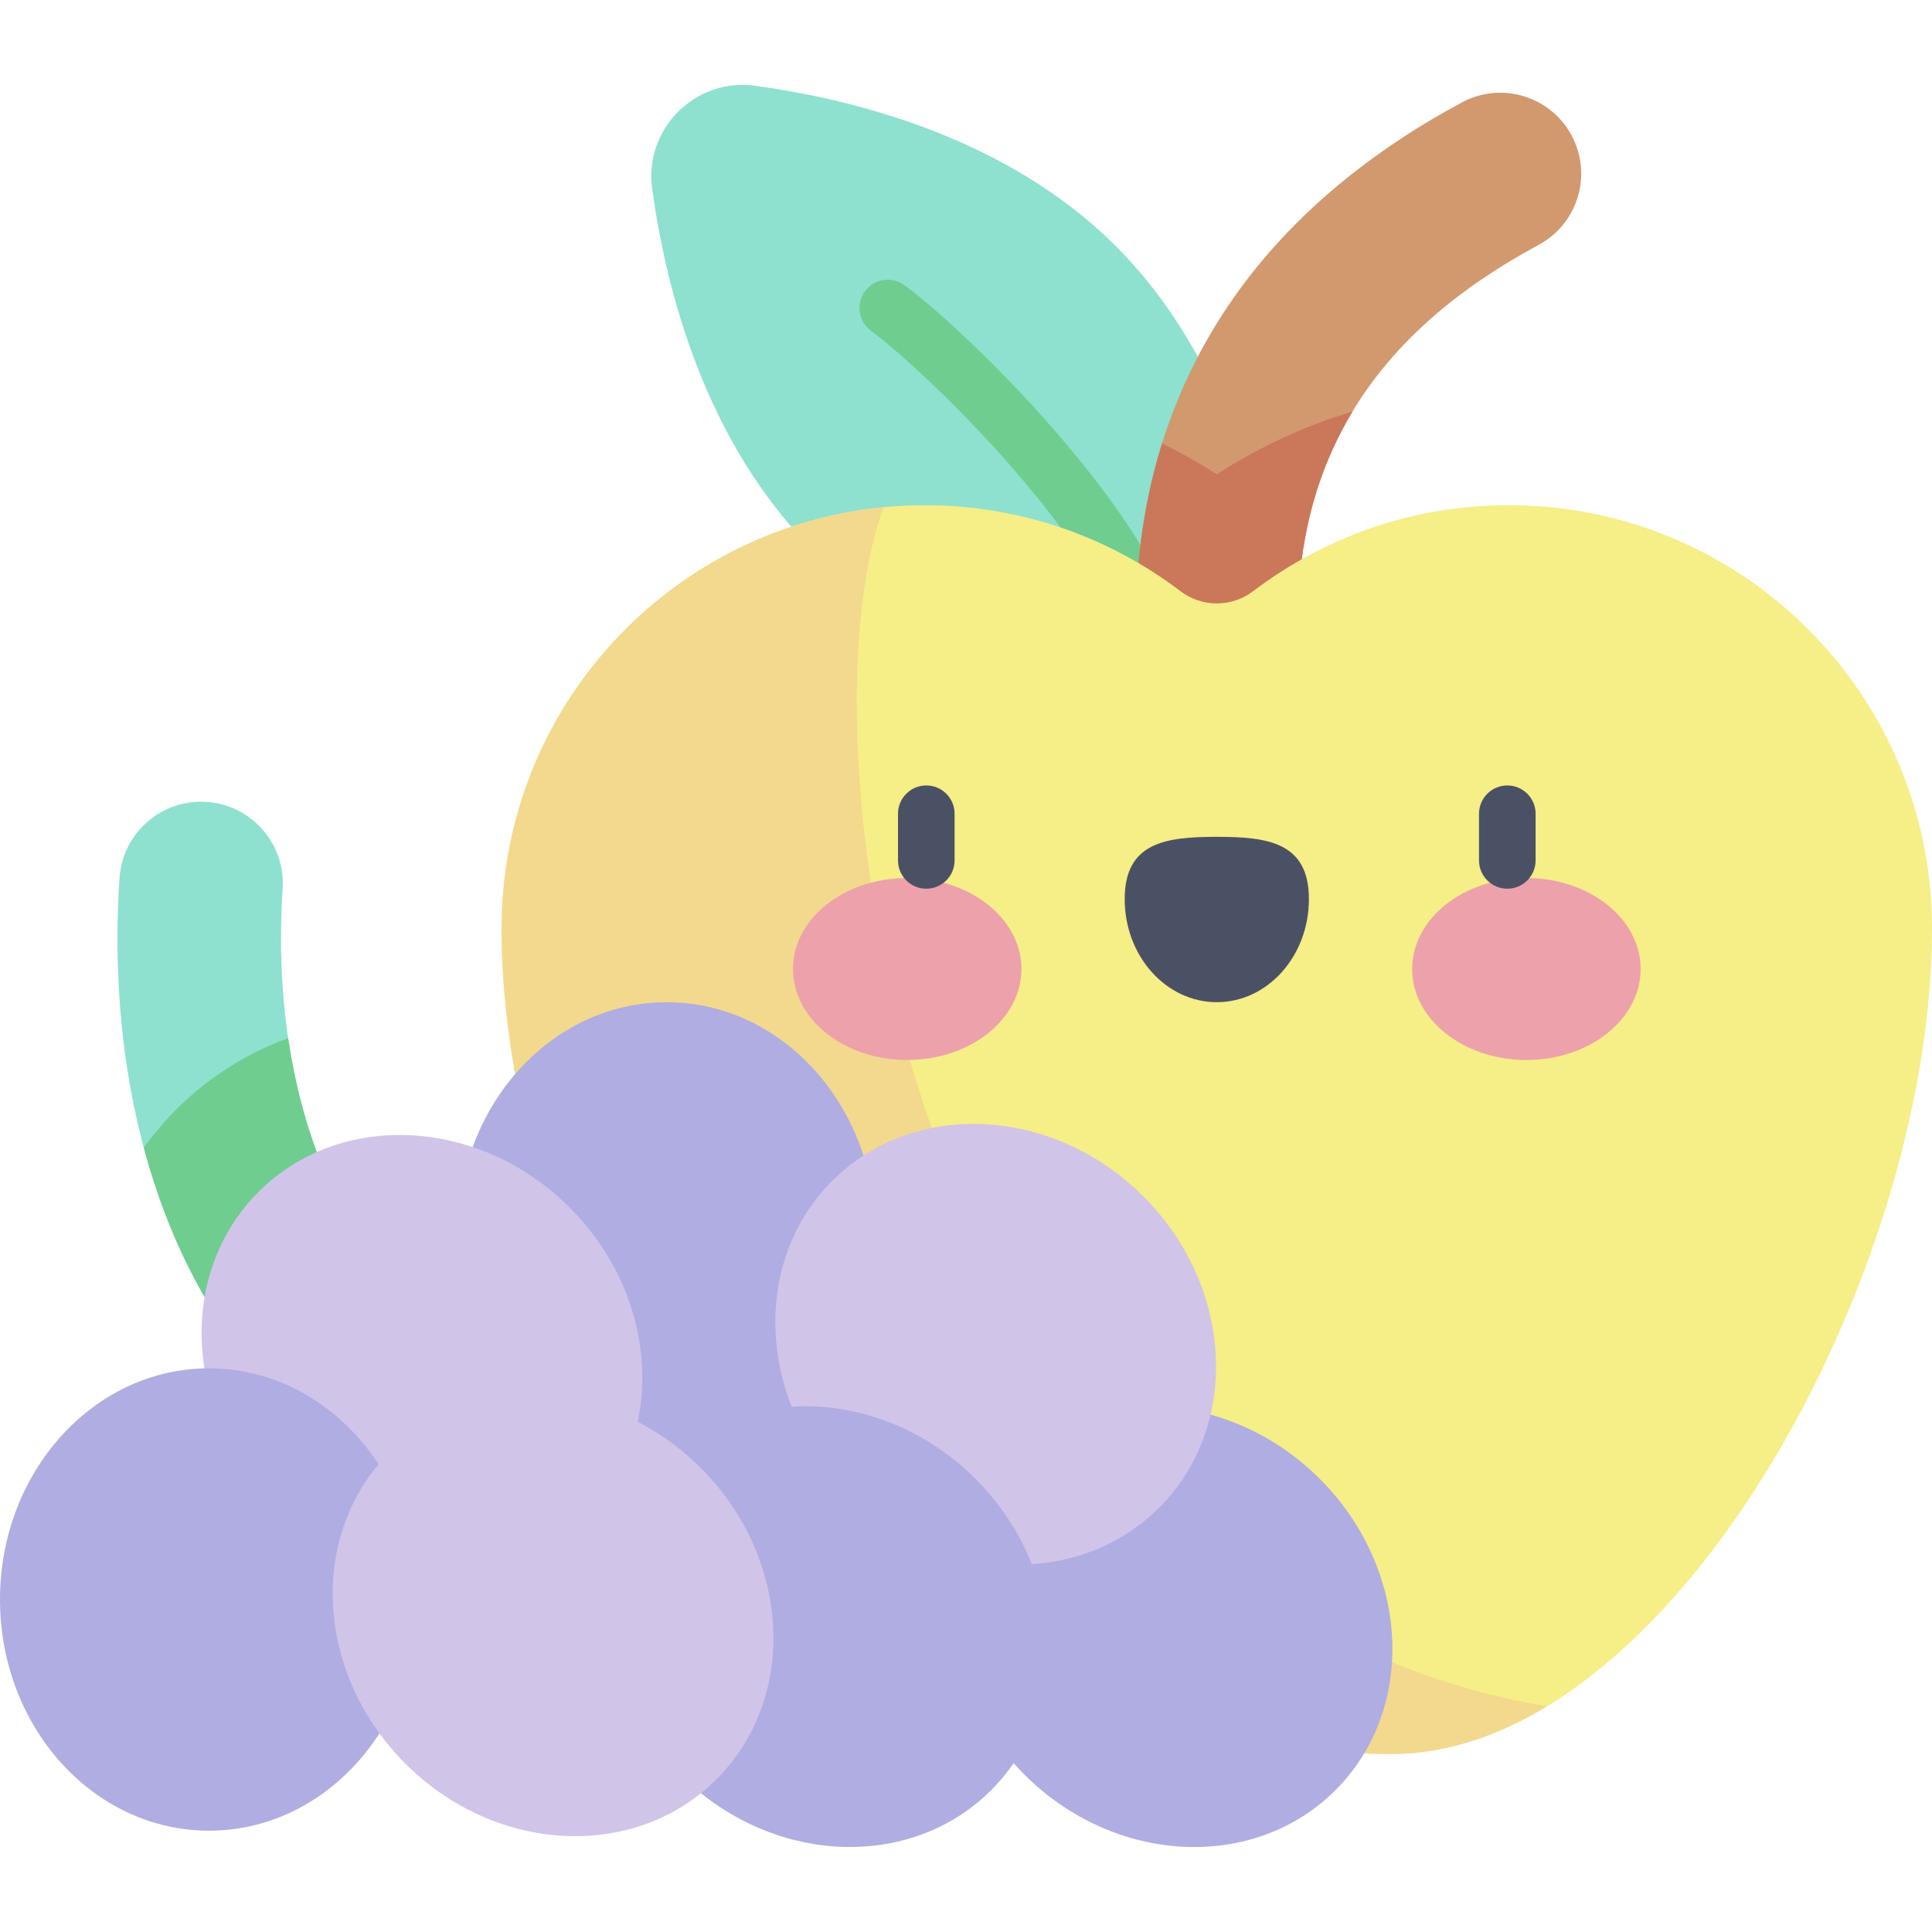 <svg id="Capa_1" enable-background="new 0 0 512 512" height="512" viewBox="0 0 512 512" width="512" xmlns="http://www.w3.org/2000/svg"><g><path d="m295.731 65.259c28.492 28.492 38.816 68.586 42.533 95.605 2.182 15.86-11.435 29.476-27.294 27.294-27.019-3.717-67.113-14.041-95.605-42.533s-38.816-68.586-42.533-95.605c-2.182-15.86 11.434-29.476 27.294-27.294 27.019 3.717 67.112 14.041 95.605 42.533z" fill="#8de1ce"/><path d="m304.168 172.368c-3.041 0-5.902-1.863-7.027-4.879-11.038-29.575-52.442-69.599-66.316-79.821-3.335-2.457-4.046-7.152-1.589-10.487 2.458-3.335 7.152-4.046 10.487-1.589 15.361 11.317 59.177 53.71 71.471 86.652 1.449 3.881-.523 8.201-4.404 9.649-.865.322-1.751.475-2.622.475z" fill="#6fcd90"/><path d="m322.466 186.308c-11.843 0-21.443-9.6-21.443-21.443 0-33.696 9.358-63.508 27.815-88.608 14.228-19.349 33.944-35.878 58.602-49.126 10.434-5.605 23.433-1.693 29.038 8.739 5.606 10.432 1.693 23.432-8.739 29.038-42.951 23.078-63.83 55.775-63.83 99.958-.001 11.842-9.601 21.442-21.443 21.442z" fill="#d2996f"/><path d="m322.466 125.696c-4.695-3.033-9.54-5.757-14.504-8.197-4.613 14.757-6.939 30.579-6.939 47.366 0 11.843 9.6 21.443 21.443 21.443s21.443-9.6 21.443-21.443c0-21.182 4.813-39.718 14.543-55.826-12.648 3.814-24.732 9.386-35.986 16.657z" fill="#cb775a"/><path d="m132.931 246.057c0 92.843 69.779 218.756 143.131 218.756 16.786 0 27.745-1.689 39.494-9.905 4.149-2.901 9.669-2.901 13.818 0 11.749 8.216 22.708 9.905 39.494 9.905 73.353.001 143.132-125.913 143.132-218.756 0-61.953-50.223-112.176-112.176-112.176-25.465 0-48.931 8.502-67.755 22.803-5.665 4.304-13.542 4.304-19.207 0-18.823-14.302-42.29-22.803-67.754-22.803-61.954 0-112.177 50.223-112.177 112.176z" fill="#f6ee86"/><path d="m409.907 452.214c-169.868-28.961-199.451-255.29-175.699-317.804-56.838 5.481-101.277 53.372-101.277 111.648 0 92.843 69.779 218.756 143.131 218.756 16.787 0 27.745-1.689 39.494-9.905 4.149-2.901 9.669-2.901 13.818 0 11.749 8.216 22.708 9.905 39.494 9.905 13.962 0 27.793-4.573 41.039-12.6z" fill="#f2d98d"/><g><g><ellipse cx="240.417" cy="256.798" fill="#eda1ab" rx="30.274" ry="24.109"/><ellipse cx="404.514" cy="256.798" fill="#eda1ab" rx="30.274" ry="24.109"/><path d="m346.874 238.274c0-15.085-10.928-16.502-24.409-16.502-13.48 0-24.409 1.417-24.409 16.502s10.928 27.313 24.409 27.313 24.409-12.228 24.409-27.313z" fill="#4b5165"/></g><g fill="#4b5165"><path d="m245.478 235.515c-4.142 0-7.5-3.358-7.5-7.5v-12.362c0-4.142 3.358-7.5 7.5-7.5s7.5 3.358 7.5 7.5v12.362c0 4.142-3.358 7.5-7.5 7.5z"/><path d="m399.453 235.515c-4.142 0-7.5-3.358-7.5-7.5v-12.362c0-4.142 3.358-7.5 7.5-7.5s7.5 3.358 7.5 7.5v12.362c0 4.142-3.358 7.5-7.5 7.5z"/></g></g><path d="m115.735 394.085c-54.819-14.496-89.386-80.861-84.062-161.388.789-11.939 11.122-20.982 23.045-20.187 11.939.79 20.976 11.107 20.187 23.045-1.984 30.003 2.86 58.57 13.64 80.439 9.535 19.342 23.124 32.2 38.265 36.204 11.567 3.059 18.464 14.915 15.406 26.481-3.049 11.533-14.882 18.473-26.481 15.406z" fill="#8de1ce"/><path d="m142.217 378.679c3.059-11.566-3.839-23.423-15.405-26.481-15.141-4.004-28.73-16.862-38.265-36.204-5.875-11.919-9.972-25.838-12.177-40.885-15.521 5.696-28.77 15.798-38.261 29.038 12.337 46.104 40.279 80.061 77.627 89.938 11.598 3.067 23.431-3.873 26.481-15.406z" fill="#6fcd90"/><ellipse cx="176.665" cy="326.867" fill="#b0ade2" rx="55.392" ry="61.267"/><ellipse cx="310.681" cy="431.101" fill="#b0ade2" rx="55.392" ry="61.267" transform="matrix(.707 -.707 .707 .707 -213.838 345.951)"/><ellipse cx="263.933" cy="356.255" fill="#d1c4e9" rx="55.392" ry="61.267" transform="matrix(.707 -.707 .707 .707 -174.606 290.973)"/><ellipse cx="111.867" cy="359.21" fill="#d1c4e9" rx="55.392" ry="61.267" transform="matrix(.707 -.707 .707 .707 -221.234 184.312)"/><ellipse cx="55.392" cy="423.883" fill="#b0ade2" rx="55.392" ry="61.267"/><ellipse cx="219.433" cy="431.101" fill="#b0ade2" rx="55.392" ry="61.267" transform="matrix(.707 -.707 .707 .707 -240.564 281.429)"/><ellipse cx="146.629" cy="428.238" fill="#d1c4e9" rx="55.392" ry="61.267" transform="matrix(.707 -.707 .707 .707 -259.863 229.11)"/></g></svg>